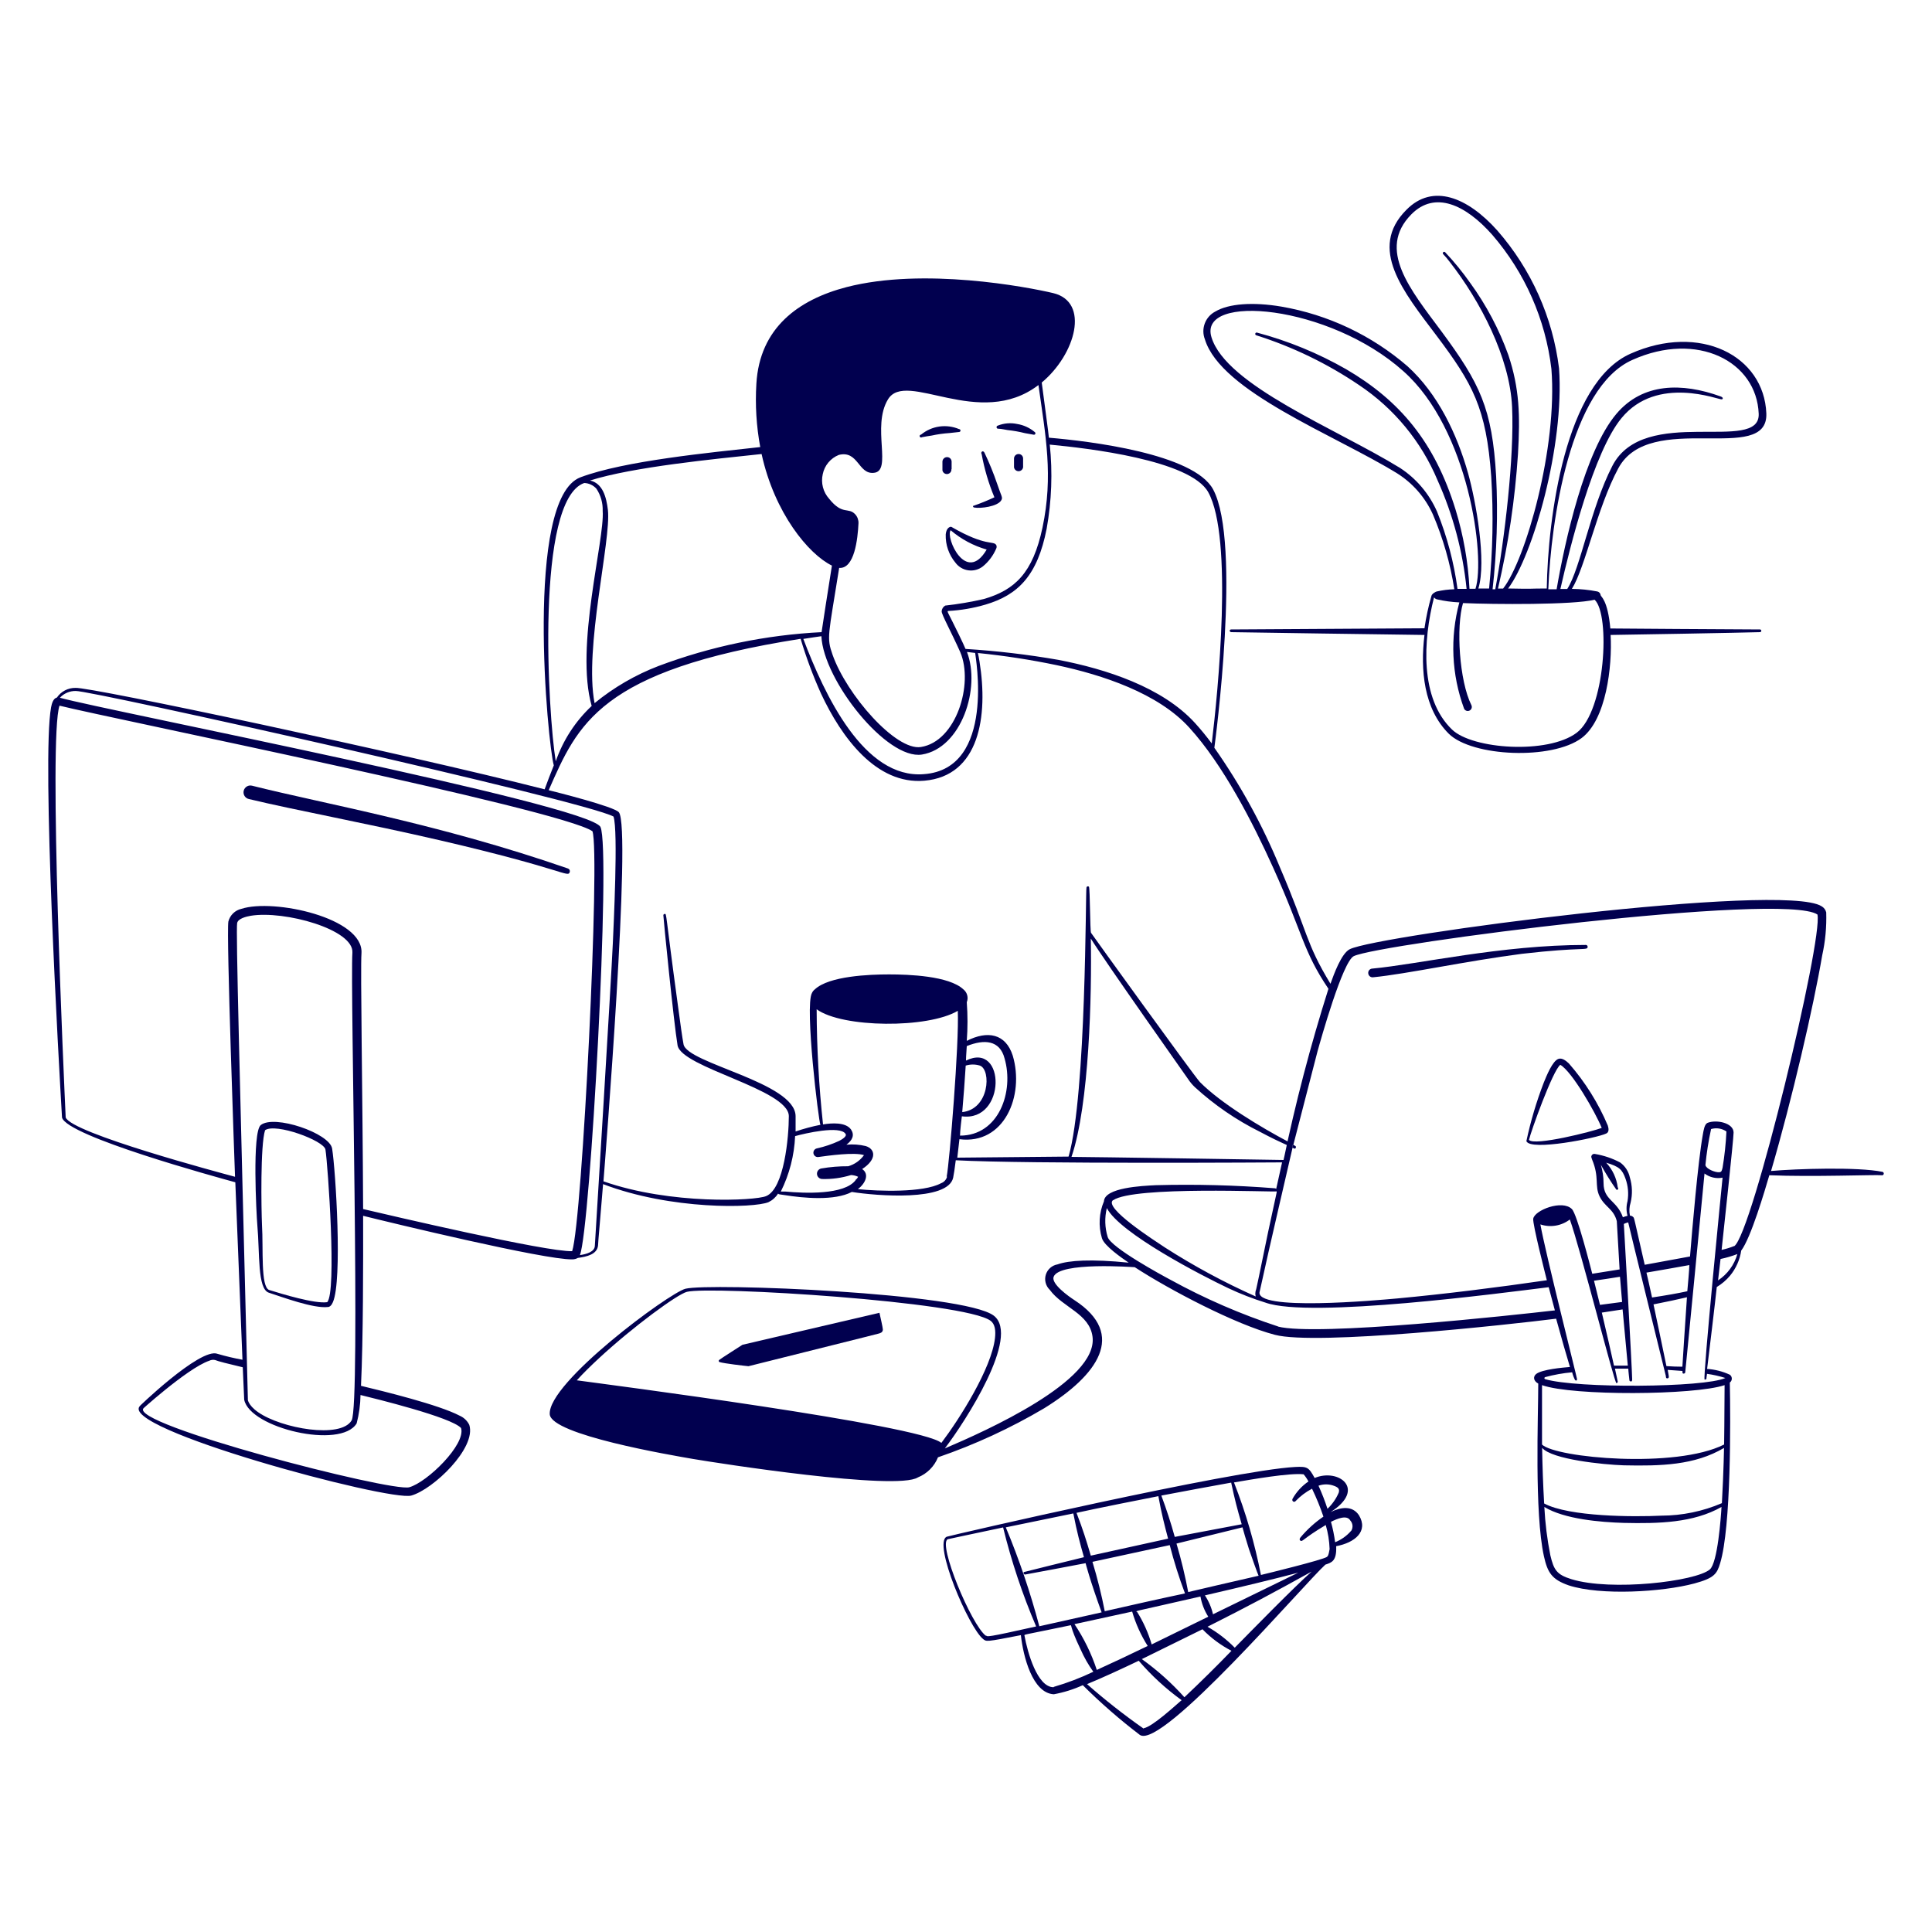 <svg width="300" height="300" viewBox="0 0 300 300" fill="none" xmlns="http://www.w3.org/2000/svg">
<path d="M216.946 73.5C219.381 75.034 221.311 77.251 222.496 79.875C224.085 83.596 225.203 87.501 225.826 91.5C224.906 91.524 223.992 91.639 223.096 91.845C222.991 91.845 222.391 92.16 222.286 92.49C221.805 94.153 221.439 95.847 221.191 97.56L191.191 97.74C190.846 97.74 190.891 98.145 191.191 98.16C191.191 98.16 218.581 98.58 221.191 98.595C220.531 104.055 221.086 110.055 224.956 113.925C228.601 117.525 240.991 118.035 245.596 114.6C249.421 111.735 250.366 103.455 250.096 98.595C250.996 98.595 271.276 98.235 273.286 98.16C273.341 98.16 273.395 98.138 273.434 98.098C273.473 98.059 273.496 98.005 273.496 97.95C273.496 97.894 273.473 97.841 273.434 97.801C273.395 97.762 273.341 97.74 273.286 97.74C269.866 97.74 250.051 97.59 250.051 97.59C249.646 93.09 248.551 92.64 248.551 92.43C248.538 92.291 248.482 92.159 248.391 92.054C248.299 91.949 248.176 91.876 248.041 91.845C246.736 91.59 245.41 91.454 244.081 91.44C246.181 88.065 247.981 78.885 251.281 72.735C256.171 63.57 274.576 72.3 274.276 64.2C273.916 55.2 263.926 50.145 253.201 54.915C243.016 59.415 240.361 80.415 240.181 91.38C237.106 91.38 238.591 91.47 234.181 91.38C238.036 86.25 242.941 69.15 242.086 57.195C241.106 49.261 237.767 41.804 232.501 35.79C227.881 30.615 222.466 28.425 218.386 32.58C212.386 38.58 217.906 45.285 223.036 52.08C228.676 59.58 230.791 63.315 231.556 73.995C231.914 79.789 231.804 85.603 231.226 91.38H229.561C230.851 87.165 229.186 77.88 227.971 73.515C226.231 67.35 223.261 61.14 218.551 56.865C212.986 52.06 206.22 48.861 198.976 47.61C194.551 46.86 190.771 47.145 188.716 48.375C187.96 48.768 187.376 49.426 187.077 50.224C186.778 51.022 186.785 51.902 187.096 52.695C189.586 60.84 207.196 67.5 216.946 73.5ZM253.501 55.875C263.536 51.375 272.776 56.1 273.091 64.26C273.331 70.515 255.286 62.76 250.366 72.345C246.946 78.975 245.431 88.245 243.361 91.455H242.296C243.796 84.84 247.471 70.125 251.791 64.92C257.311 58.185 266.926 62.115 267.346 62.01C267.511 62.01 267.676 61.74 267.181 61.56C261.181 59.385 255.076 59.43 250.996 64.26C246.091 70.05 243.001 84 241.711 91.5H240.421C240.826 81 243.766 60.15 253.501 55.875ZM232.321 73.98C231.721 63.39 229.771 59.505 223.846 51.48C218.986 44.955 213.781 38.73 219.151 33.285C222.811 29.565 227.581 31.785 231.721 36.465C236.79 42.333 239.987 49.584 240.901 57.285C241.876 69.435 236.926 86.88 233.401 91.395H232.606C234.21 84.526 235.249 77.538 235.711 70.5C236.056 64.5 235.951 60.33 234.211 55.11C232.781 51.135 230.796 47.383 228.316 43.965C227.132 42.279 225.828 40.679 224.416 39.18C224.38 39.136 224.328 39.108 224.272 39.102C224.216 39.097 224.159 39.114 224.116 39.15C224.072 39.185 224.044 39.237 224.038 39.293C224.033 39.35 224.05 39.406 224.086 39.45C224.461 39.842 224.812 40.258 225.136 40.695C229.816 46.695 234.436 55.455 234.796 63.195C235.156 70.935 233.611 83.85 232.186 91.5H231.766C232.428 85.685 232.614 79.825 232.321 73.98ZM247.606 93.12C250.081 95.385 249.301 110.43 244.816 113.79C240.331 117.15 228.646 116.355 225.466 113.28C220.456 108.465 220.966 99.45 222.676 92.76C222.782 92.9 222.928 93.004 223.096 93.06C224.249 93.326 225.423 93.487 226.606 93.54C225.137 98.983 225.394 104.748 227.341 110.04C227.412 110.191 227.541 110.307 227.698 110.364C227.856 110.42 228.029 110.411 228.181 110.34C228.332 110.268 228.448 110.139 228.505 109.982C228.561 109.824 228.552 109.651 228.481 109.5C226.591 105.72 226.081 97.32 227.176 93.645C231.856 93.855 244.381 93.945 247.606 93.12ZM217.906 57.63C228.076 66.63 230.686 86.565 229.111 91.425H228.181C227.968 87.257 227.242 83.13 226.021 79.14C222.781 68.64 217.351 62.19 209.026 57.33C204.677 54.842 200.023 52.931 195.181 51.645C195.125 51.631 195.066 51.639 195.017 51.669C194.968 51.699 194.932 51.746 194.918 51.802C194.904 51.858 194.913 51.917 194.942 51.966C194.972 52.015 195.02 52.051 195.076 52.065C200.728 53.857 206.093 56.453 211.006 59.775C216.453 63.401 220.706 68.557 223.231 74.595C225.626 79.931 227.145 85.619 227.731 91.44H226.321C225.766 87.323 224.697 83.291 223.141 79.44C221.924 76.67 219.928 74.314 217.396 72.66C207.481 66.555 190.396 59.865 188.116 52.365C186.001 45.48 206.386 47.31 217.906 57.63ZM88.201 134.865C68.221 127.92 50.311 124.815 39.166 122.01C39.028 121.971 38.883 121.96 38.741 121.979C38.599 121.997 38.462 122.044 38.338 122.117C38.215 122.189 38.107 122.286 38.022 122.401C37.936 122.517 37.875 122.648 37.842 122.787C37.808 122.927 37.803 123.071 37.828 123.213C37.851 123.354 37.904 123.489 37.981 123.61C38.058 123.731 38.159 123.834 38.278 123.915C38.396 123.996 38.53 124.052 38.671 124.08C45.841 125.805 56.671 127.785 68.386 130.5C87.736 135 88.156 136.335 88.471 135.405C88.504 135.297 88.495 135.181 88.445 135.08C88.394 134.979 88.307 134.902 88.201 134.865ZM246.526 147C246.526 146.964 246.519 146.929 246.505 146.896C246.491 146.864 246.472 146.834 246.446 146.809C246.421 146.784 246.392 146.764 246.359 146.75C246.326 146.737 246.291 146.73 246.256 146.73C233.101 146.73 220.306 149.73 213.061 150.405C212.972 150.412 212.887 150.437 212.808 150.478C212.73 150.52 212.661 150.576 212.605 150.645C212.549 150.714 212.507 150.793 212.482 150.878C212.458 150.963 212.45 151.052 212.461 151.14C212.468 151.228 212.493 151.315 212.534 151.394C212.575 151.473 212.632 151.543 212.7 151.6C212.768 151.657 212.847 151.7 212.932 151.727C213.017 151.753 213.107 151.763 213.196 151.755C218.506 151.23 227.701 149.22 236.311 148.11C245.866 147 246.541 147.675 246.526 147ZM201.211 178.215C201.224 178.19 201.232 178.163 201.234 178.135C201.237 178.108 201.234 178.08 201.225 178.053C201.217 178.027 201.203 178.002 201.185 177.981C201.167 177.96 201.145 177.942 201.121 177.93L200.746 177.735L200.656 178.185C200.911 178.305 201.106 178.5 201.211 178.215Z" fill="#01004F"/>
<path d="M292.32 181.965C288.465 181.17 278.94 181.485 275.01 181.83C278.25 170.76 281.595 156.33 282.945 148.38C283.434 146.18 283.646 143.927 283.575 141.675C283.526 141.473 283.435 141.283 283.309 141.118C283.182 140.952 283.023 140.815 282.84 140.715C276.84 136.95 213.975 145.215 209.595 147.39C208.29 148.035 207.12 151.29 206.595 152.76C202.71 146.37 203.115 144.855 198.78 134.76C196.079 128.185 192.653 121.931 188.565 116.115C188.67 115.32 192.825 84.285 188.37 75.99C185.37 70.44 169.125 68.49 162.87 67.965C162.87 67.635 162.09 61.965 161.76 59.4C167.04 54.99 169.26 46.875 163.53 45.51C159.465 44.55 143.415 41.49 131.46 44.58C123.96 46.53 117.96 50.91 117.45 59.58C117.249 62.872 117.45 66.177 118.05 69.42C110.295 70.275 96.945 71.55 90.135 74.115C81.375 77.415 85.065 115.74 85.995 118.845C85.485 120.105 85.005 121.38 84.57 122.565C62.745 117 13.89 106.62 11.715 106.815C11.149 106.808 10.589 106.941 10.087 107.203C9.584 107.465 9.155 107.847 8.835 108.315C8.25 108.45 8.04 109.275 7.935 109.815C6.435 117.795 9.15 165.45 9.63 173.535C10.425 176.445 33.54 182.76 36.54 183.585C36.69 187.53 37.485 207.12 37.65 211.14C36.345 210.902 35.054 210.597 33.78 210.225C31.11 209.13 20.88 219.09 21.78 218.265C17.865 221.745 60.465 233.19 63.87 232.23C67.275 231.27 74.01 224.835 72.87 221.25C72.555 220.612 72.024 220.107 71.37 219.825C68.145 218.13 59.61 216.045 56.055 215.19C56.4 207.93 56.4 196.02 56.385 188.79C60.6 189.84 84.525 195.63 88.845 195.555C89.155 195.559 89.46 195.482 89.73 195.33C91.11 195.135 92.73 194.79 92.865 193.38C92.865 192.96 93.21 189.3 93.645 183.87C104.22 187.905 117.045 187.605 119.325 186.675C119.94 186.378 120.46 185.916 120.825 185.34C120.93 185.475 120.975 185.445 121.77 185.565C124.77 186.045 129.57 186.495 132.27 185.085C136.095 185.7 147.18 186.585 148.005 182.88C148.11 182.385 148.26 181.38 148.41 180.165C159.51 180.765 198.93 180.495 199.08 180.495L198.165 184.62C198.142 184.586 198.111 184.558 198.074 184.54C198.037 184.522 197.996 184.513 197.955 184.515C197.955 184.395 197.955 184.425 197.955 184.515C191.813 184.031 185.65 183.871 179.49 184.035C177.3 184.14 171.525 184.41 171.42 186.54C170.653 188.35 170.542 190.371 171.105 192.255C171.435 193.44 174.225 195.36 175.26 196.065C169.395 195.48 165.975 195.705 164.205 196.335C163.784 196.408 163.392 196.597 163.072 196.88C162.752 197.163 162.516 197.529 162.392 197.938C162.268 198.347 162.259 198.782 162.368 199.196C162.476 199.609 162.697 199.985 163.005 200.28C165.015 203.04 169.2 203.97 169.65 207.585C170.505 214.44 153.075 222.195 146.715 224.91C149.91 220.71 158.475 207.495 154.32 204.3C149.7 200.745 110.085 199.185 106.44 200.115C103.875 200.775 85.02 214.71 85.365 219.615C85.605 222.81 104.16 225.945 107.61 226.545C111.495 227.205 139.215 231.525 142.53 229.41C143.233 229.126 143.872 228.704 144.408 228.168C144.944 227.632 145.367 226.993 145.65 226.29C151.394 224.315 156.923 221.762 162.15 218.67C170.4 213.555 175.02 207.225 166.86 201.9C165.885 201.27 163.215 199.35 163.605 198.27C164.445 195.885 176.04 196.77 176.205 196.77C181.59 200.28 191.895 205.695 197.97 207.27C204.39 208.965 234.39 205.68 241.635 204.765C242.46 207.765 243.255 210.555 243.78 212.265C242.655 212.355 239.445 212.64 238.545 213.345C238.05 213.735 238.065 214.395 238.86 214.845C238.86 219.87 238.245 234.9 239.745 241.68C240.315 244.215 240.975 245.265 243.6 246.18C248.565 247.785 258.105 247.215 263.1 245.88C266.205 245.04 266.61 244.38 267.105 242.73C268.815 237.12 268.725 220.56 268.605 214.68C268.701 214.61 268.78 214.519 268.834 214.413C268.887 214.308 268.916 214.191 268.916 214.072C268.916 213.954 268.887 213.837 268.834 213.731C268.78 213.626 268.701 213.534 268.605 213.465C267.496 212.95 266.301 212.645 265.08 212.565C265.29 210.885 266.415 201.495 266.58 199.845C267.364 199.375 268.064 198.776 268.65 198.075C269.567 196.96 270.164 195.617 270.375 194.19C271.875 192.225 274.035 184.89 274.74 182.49C281.43 182.775 291.24 182.385 292.155 182.49C292.225 182.512 292.3 182.505 292.365 182.471C292.43 182.438 292.479 182.38 292.5 182.31C292.522 182.24 292.516 182.165 292.482 182.1C292.448 182.035 292.39 181.987 292.32 181.965ZM89.565 214.335C90.57 213.225 91.755 212.07 93.015 210.9C98.37 205.95 105.18 200.97 106.665 200.595C110.265 199.665 149.805 202.095 153.825 205.095C154.5 205.605 154.635 206.595 154.5 207.78C153.96 212.49 149.04 220.26 146.175 224.055C142.935 221.265 93.855 214.92 89.565 214.335ZM163.065 69.045C168.795 69.585 184.86 71.43 187.62 76.44C191.52 83.49 189.12 107.535 188.16 115.44C187.32 114.315 186.45 113.25 185.565 112.275C180.48 106.695 171.75 103.89 164.355 102.465C159.605 101.638 154.813 101.072 150 100.77C149.85 100.77 150.09 100.995 148.905 98.565C147.135 94.92 147.03 94.98 147.21 94.875C149.177 94.77 151.125 94.438 153.015 93.885C158.085 92.385 161.1 89.385 162.525 82.095C163.299 77.774 163.461 73.366 163.005 69L163.065 69.045ZM150.15 101.235C151.095 101.37 151.35 101.355 151.425 101.4C151.425 101.775 154.71 119.4 143.46 120.21C134.16 120.975 128.04 107.925 124.74 99.21C125.94 99.015 126.9 98.88 127.545 98.79C127.86 105.63 137.7 118.035 143.16 117.165C149.295 116.16 152.31 106.83 150.15 101.235ZM127.755 73.635C127.89 72.966 128.189 72.341 128.627 71.817C129.064 71.293 129.626 70.886 130.26 70.635C133.26 69.9 133.26 73.635 135.645 73.425C138.645 73.23 135.3 66.27 137.88 62.025C140.685 57.345 152.055 66.81 161.25 59.79C162.36 67.695 163.575 73.845 161.88 81.915C160.38 88.995 157.59 91.605 152.775 93.015C150.797 93.47 148.793 93.811 146.775 94.035C146.614 94.126 146.479 94.256 146.382 94.413C146.285 94.571 146.229 94.75 146.22 94.935C146.22 95.46 147.72 98.145 149.115 101.28C151.2 106.2 148.485 115.14 142.995 115.995C139.095 116.61 131.46 107.865 129.285 101.685C128.325 98.955 128.61 98.85 130.305 88.185C132.69 88.35 133.185 83.685 133.305 81.27C133.33 80.758 133.152 80.257 132.81 79.875C131.73 78.69 130.845 80.07 128.745 77.445C128.287 76.936 127.958 76.324 127.786 75.661C127.613 74.998 127.603 74.303 127.755 73.635ZM118.26 70.5C120.27 79.68 125.55 86.055 129.18 87.825C128.52 92.04 127.77 96.735 127.575 98.16C118.92 98.594 110.384 100.365 102.27 103.41C98.667 104.79 95.309 106.739 92.325 109.185C90.675 100.635 94.92 83.925 94.395 79.185C94.155 77.175 93.585 75.045 91.62 74.61C98.34 72.495 110.79 71.295 118.26 70.5ZM90.72 75C91.079 75.012 91.431 75.097 91.756 75.249C92.081 75.401 92.371 75.617 92.61 75.885C93.287 76.905 93.627 78.111 93.585 79.335C93.915 83.835 89.25 100.425 91.875 109.62C89.347 111.991 87.432 114.94 86.295 118.215C85.095 110.91 83.1 77.655 90.72 75ZM36.825 143.34C36.945 142.635 38.235 142.32 38.94 142.2C44.145 141.345 54.96 144.315 54.72 147.93C54.36 153.285 56.01 218.175 54.6 220.56C52.92 223.425 43.74 221.835 40.08 219.285C38.415 218.13 38.445 217.14 38.49 217.335C37.215 166.26 36.615 144.51 36.825 143.34ZM71.595 221.745C72.36 224.295 66.345 230.16 63.555 230.94C60.765 231.72 19.635 221.07 22.32 218.64C21.075 219.765 29.01 212.46 32.505 211.29C32.784 211.151 33.102 211.114 33.405 211.185C33.81 211.365 35.4 211.77 37.695 212.31C37.83 215.475 37.92 217.35 37.92 217.35C38.805 221.76 52.92 225.09 55.38 221.025C55.757 219.584 55.959 218.104 55.98 216.615C58.275 217.185 70.05 220.05 71.595 221.745ZM88.845 194.28C84.9 194.43 60.345 188.67 56.385 187.74C56.31 170.16 55.95 150.45 56.13 148.02C56.49 142.5 42.45 139.5 37.5 141.12C37.01 141.228 36.559 141.47 36.199 141.82C35.838 142.169 35.583 142.613 35.46 143.1C35.13 145.095 36.42 180.6 36.495 182.73C34.05 182.07 11.145 175.965 10.2 173.52C9.945 168 7.5 114.63 9.24 109.575C17.4 111.615 87.09 125.67 91.995 129.075C93.225 132.45 90.42 189.51 88.845 194.28ZM92.37 193.395C92.37 194.4 91.035 194.745 90.045 194.895C91.665 191.01 94.89 131.895 93.24 128.415C91.59 124.935 16.335 110.31 9.3 108.345C9.613 108.006 9.994 107.738 10.418 107.557C10.842 107.376 11.3 107.287 11.76 107.295C13.845 107.145 90.795 124.335 95.265 126.795C96.015 128.955 95.265 144 95.16 146.475C94.89 152.445 92.43 192.585 92.37 193.395ZM132.87 183.24C131.115 185.58 124.89 185.295 121.965 185.025H121.245C122.58 182.342 123.336 179.409 123.465 176.415C124.965 175.995 130.455 174.72 131.295 176.07C131.55 176.46 130.74 176.925 130.32 177.15C129.211 177.664 128.049 178.057 126.855 178.32C126.678 178.354 126.522 178.456 126.421 178.606C126.319 178.755 126.282 178.938 126.315 179.115C126.349 179.292 126.452 179.448 126.601 179.55C126.75 179.651 126.933 179.689 127.11 179.655C128.61 179.445 132.705 178.875 134.16 179.37C133.561 180.202 132.7 180.809 131.715 181.095C130.313 181.085 128.912 181.201 127.53 181.44C127.331 181.477 127.153 181.587 127.029 181.748C126.906 181.908 126.846 182.109 126.861 182.311C126.876 182.513 126.964 182.703 127.11 182.843C127.256 182.984 127.448 183.067 127.65 183.075C129.174 183.119 130.695 182.911 132.15 182.46C132.53 182.476 132.902 182.567 133.245 182.73C133.149 182.932 133.005 183.107 132.825 183.24H132.87ZM147.06 182.715C146.997 182.949 146.878 183.163 146.713 183.341C146.549 183.519 146.344 183.654 146.115 183.735C143.34 185.235 136.335 184.965 133.215 184.65C134.37 183.765 135.045 182.325 133.875 181.53C136.185 180.03 135.945 178.425 134.43 177.96C133.449 177.722 132.435 177.651 131.43 177.75C132.375 177.045 132.72 176.25 132.15 175.395C131.325 174.225 129.15 174.375 127.8 174.6C127.158 168.661 126.828 162.693 126.81 156.72C130.815 159.63 144.09 159.72 148.725 156.96C148.95 162 147.435 180.525 147 182.715H147.06ZM134.19 179.31C134.19 179.31 134.145 179.34 134.145 179.31H134.19ZM166.38 179.64C169.155 171.525 169.545 154.335 169.38 145.74C171.705 149.475 184.38 167.385 184.47 167.535C184.778 168.006 185.141 168.439 185.55 168.825C188.573 171.587 191.965 173.914 195.63 175.74C199.545 177.81 199.86 177.705 199.83 177.87L199.305 180.12C199.05 180.105 168.675 179.64 166.335 179.64H166.38ZM172.845 186.375C176.07 184.125 198 185.145 198.24 184.995V185.16C196.14 195.21 195.33 198.84 195.075 200.16C195.21 199.575 196.035 195.66 196.98 191.325C197.64 188.145 198.48 184.365 199.335 180.36C199.725 178.53 199.98 177.36 199.995 177.27C195.885 175.095 189.615 171.345 186.33 168.03C185.505 167.19 169.56 145.095 169.41 144.84C169.26 144.585 169.26 138 169.095 137.7C169.064 137.666 169.023 137.642 168.978 137.633C168.932 137.623 168.885 137.627 168.842 137.645C168.8 137.663 168.764 137.694 168.739 137.733C168.715 137.773 168.703 137.819 168.705 137.865C168.555 137.865 168.705 169.935 165.93 179.595L148.65 179.76C148.755 178.92 148.86 177.945 148.98 176.895C155.94 177.78 159.105 170.145 157.26 163.92C156.165 160.5 153.345 159.975 150.12 161.625C150.27 159.628 150.27 157.622 150.12 155.625C150.26 155.28 150.284 154.9 150.189 154.54C150.094 154.181 149.886 153.861 149.595 153.63C147.36 151.53 141.105 151.305 138.06 151.305C135.015 151.305 128.745 151.545 126.525 153.63C126.331 153.78 126.176 153.976 126.075 154.2C124.935 156.255 127.125 174.27 127.395 174.66C126.089 174.92 124.801 175.266 123.54 175.695V173.295C123.45 168.06 106.71 165.15 106.14 162.165C105.945 161.145 105.63 158.865 105.27 156.165C103.245 141.345 103.545 141.915 103.215 141.915C103.16 141.915 103.106 141.937 103.067 141.976C103.028 142.016 103.005 142.069 103.005 142.125C103.005 142.53 104.625 158.85 105.21 162.315C105.795 165.78 122.415 169.14 122.49 173.295C122.49 176.535 121.77 184.575 118.965 185.73C117.27 186.45 104.16 187.11 93.705 183.435C93.93 180.525 98.1 128.43 96.09 126.12C95.325 125.235 86.34 122.985 85.2 122.7C89.7 112.5 93.03 104.1 124.32 99.195C125.189 102.107 126.252 104.959 127.5 107.73C130.68 114.525 136.065 121.86 143.52 121.23C152.085 120.495 153.465 111.21 152.1 102.735C152.01 102.135 151.92 101.745 151.845 101.4C155.961 101.812 160.052 102.443 164.1 103.29C171.165 104.79 179.85 107.64 184.695 113.01C189.93 118.77 194.505 127.665 197.715 134.775C202.335 145.005 202.305 147.645 206.28 153.54C203.485 162.36 201.142 171.316 199.26 180.375C198.66 183.18 197.76 187.455 196.905 191.34C195.66 197.34 194.91 201.135 194.985 200.34C194.85 201.15 194.985 201.12 194.985 201.315C190.095 199.134 185.377 196.587 180.87 193.695C179.295 192.645 171.255 187.5 172.845 186.345V186.375ZM150 164.685C150 163.905 150.09 163.185 150.12 162.435C152.835 161.34 155.25 161.505 155.985 164.34C157.485 169.485 155.115 176.34 149.07 176.34C149.07 175.62 149.325 173.565 149.355 173.34C156.255 174.27 156.21 161.64 150 164.685ZM149.415 172.695C149.625 170.325 149.805 167.82 149.955 165.465C150.674 165.243 151.442 165.243 152.16 165.465C153.945 166.11 153.66 172.305 149.34 172.695H149.415ZM198.48 205.98C192.708 204.092 187.124 201.671 181.8 198.75C180.3 197.955 172.53 193.725 172.005 192.09C171.552 190.63 171.505 189.074 171.87 187.59C173.88 191.505 186.63 198.09 190.725 200.025C192.6 200.91 194.535 201.661 196.515 202.275C203.445 204.75 233.175 200.775 240.48 199.875C240.57 200.19 241.2 202.605 241.44 203.475C235.08 204.21 204.45 207.555 198.405 205.98H198.48ZM265.5 243.705C263.31 245.565 250.17 247.125 243.975 245.205C241.725 244.5 241.275 243.78 240.735 241.5C240.243 239.026 239.933 236.519 239.805 234C242.88 235.89 248.52 236.37 252.135 236.475C257.58 236.595 262.935 236.475 267.315 234C267.225 235.59 266.715 242.67 265.5 243.705ZM267.36 233.415C264.402 234.681 261.219 235.339 258 235.35C253.71 235.56 243.66 235.53 239.775 233.46C239.61 230.64 239.505 227.625 239.46 224.82C240.96 226.62 248.955 227.43 252.15 227.535C257.85 227.655 263.145 227.535 267.705 224.835C267.705 224.685 267.66 228.24 267.375 233.415H267.36ZM267.705 224.31C260.205 228.09 241.59 226.38 239.445 224.31V215.085C244.215 216.78 263.07 216.66 267.795 215.085C267.765 216.81 267.78 220.32 267.72 224.31H267.705ZM264.705 214.215C264.759 214.23 264.816 214.224 264.866 214.199C264.916 214.174 264.955 214.132 264.975 214.08C264.975 214.08 264.975 213.81 265.065 213.33C266.032 213.463 266.986 213.679 267.915 213.975C264.63 215.475 244.86 215.61 239.925 214.155C239.892 214.144 239.862 214.123 239.842 214.095C239.821 214.067 239.81 214.033 239.81 213.997C239.81 213.962 239.821 213.928 239.842 213.9C239.862 213.871 239.892 213.85 239.925 213.84C241.3 213.466 242.706 213.215 244.125 213.09C244.225 213.507 244.376 213.91 244.575 214.29C244.695 214.41 244.89 214.425 244.875 214.125C244.86 213.825 239.94 194.4 239.19 190.125C239.957 190.381 240.776 190.445 241.573 190.311C242.371 190.178 243.123 189.851 243.765 189.36C245.415 193.98 250.68 214.77 250.995 214.77C251.052 214.766 251.106 214.741 251.145 214.699C251.184 214.657 251.206 214.602 251.205 214.545L250.77 212.52H252.84C252.84 212.805 253.005 214.26 253.02 214.365C253.035 214.47 253.47 214.725 253.44 214.17C253.44 212.82 252.18 190.455 252.15 190.05C252.366 189.946 252.592 189.865 252.825 189.81C252.99 190.62 258.27 212.01 258.675 213.675C258.675 213.825 258.675 214.08 258.96 214.02C259.245 213.96 259.125 213.69 258.96 212.715L261.255 212.88V213.135C261.255 213.375 261.63 213.315 261.675 213.135C261.675 213.3 264.465 184.515 264.675 182.22C265.071 182.52 265.525 182.732 266.009 182.843C266.492 182.954 266.994 182.962 267.48 182.865C267.45 183.09 264.375 214.11 264.69 214.215H264.705ZM251.205 184.395C251.027 182.952 250.397 181.603 249.405 180.54C251.46 181.155 251.895 181.605 252.405 183.015C252.811 184.138 252.92 185.347 252.72 186.525C252.517 187.266 252.517 188.049 252.72 188.79C252.475 188.846 252.234 188.922 252 189.015C251.07 186.36 249 186.39 249 183.72C248.998 182.755 248.856 181.795 248.58 180.87C249.307 182.186 250.103 183.463 250.965 184.695C251.115 184.89 251.4 184.605 251.22 184.395H251.205ZM251.955 203.325C252.03 204.06 252.615 210.435 252.765 212.055H250.62C250.17 210.03 249.495 207.03 248.73 203.82L251.955 203.325ZM251.865 202.17L248.445 202.62C248.145 201.375 247.83 200.115 247.515 198.87C248.895 198.675 250.245 198.465 251.55 198.255C251.61 198.9 251.82 201.51 251.88 202.17H251.865ZM256.53 201.48C256.29 200.34 255.705 197.76 255.66 197.61C256.965 197.385 261.405 196.62 262.32 196.44C262.32 197.085 262.065 199.815 262.005 200.505C260.55 200.82 258.69 201.15 256.5 201.48H256.53ZM261.945 201.48C261.675 205.365 261.255 211.86 261.24 212.22C260.46 212.22 259.635 212.19 258.765 212.13C258.405 210.315 256.86 203.04 256.755 202.545C258.78 202.14 260.52 201.78 261.96 201.435L261.945 201.48ZM264.81 180.975C264.993 179.074 265.289 177.186 265.695 175.32C266.096 175.2 266.518 175.171 266.931 175.236C267.343 175.301 267.736 175.458 268.08 175.695C267.99 177.58 267.79 179.458 267.48 181.32C267.345 181.845 267.315 181.98 266.97 182.025C266.295 182.07 264.93 181.5 264.825 180.93L264.81 180.975ZM266.775 198.855C266.91 197.745 267.045 196.62 267.165 195.495C268.054 195.308 268.927 195.053 269.775 194.73C269.303 196.404 268.243 197.852 266.79 198.81L266.775 198.855ZM269.28 193.485C268.647 193.737 267.995 193.937 267.33 194.085C267.6 191.565 269.19 176.895 269.19 175.86C269.19 174.36 266.52 173.805 265.14 174.36C264.675 174.57 264.54 175.455 264.405 176.235C263.655 180.42 262.77 190.86 262.425 195.105L255.39 196.395C253.635 188.745 253.785 189.165 253.59 188.97C253.456 188.842 253.28 188.768 253.095 188.76C252.957 188.092 252.993 187.4 253.2 186.75C253.511 185.453 253.469 184.096 253.08 182.82C252.881 181.892 252.347 181.07 251.58 180.51C250.36 179.863 249.043 179.417 247.68 179.19C247.609 179.171 247.534 179.169 247.462 179.184C247.389 179.2 247.322 179.232 247.264 179.279C247.207 179.326 247.162 179.386 247.133 179.454C247.103 179.522 247.09 179.596 247.095 179.67C247.127 179.797 247.168 179.923 247.215 180.045C248.385 182.835 247.575 184.11 248.385 185.775C249.195 187.44 250.56 187.695 251.055 189.615C251.055 189.765 251.475 196.695 251.49 197.115L247.245 197.79C246.945 196.65 244.89 188.535 244.08 187.74C242.58 186.24 238.29 187.92 238.08 189.24C237.945 189.99 240 198.03 240.195 198.795C232.47 199.92 224.28 200.94 217.035 201.615C213.87 201.9 194.535 203.67 195.615 200.505C197.115 193.575 200.115 180.855 200.715 178.185V177.975C200.715 177.75 200.82 177.525 200.715 178.185C200.715 177.96 200.805 177.825 200.835 177.75L204.585 163.245C205.08 161.46 208.485 149.325 210.21 148.47C214.035 146.58 276.9 138.45 282.21 142.005C283.11 145.86 272.055 191.655 269.295 193.5L269.28 193.485Z" fill="#01004F"/>
<path d="M147.766 72.84V71.685C147.766 71.498 147.691 71.319 147.559 71.187C147.427 71.055 147.248 70.98 147.061 70.98C146.872 70.98 146.691 71.054 146.557 71.186C146.422 71.318 146.344 71.497 146.341 71.685V73.035C146.374 73.214 146.474 73.373 146.622 73.479C146.769 73.585 146.952 73.63 147.131 73.605C147.311 73.579 147.474 73.486 147.587 73.344C147.699 73.201 147.753 73.021 147.736 72.84H147.766ZM243.631 165.15C243.196 164.73 242.581 164.235 242.011 164.415C241.066 164.715 240.121 167.115 239.716 168.105C238.578 171.06 237.675 174.099 237.016 177.195C237.631 178.785 248.011 176.7 249.421 176.01C249.871 175.8 249.811 175.26 249.661 174.78C248.176 171.27 246.141 168.019 243.631 165.15ZM237.421 177C237.691 175.755 241.111 166.215 242.281 165.345C244.096 166.38 247.741 172.74 248.716 175.14C247.366 175.68 238.201 178.005 237.421 177ZM115.291 208.815C115.141 208.92 111.871 210.99 111.721 211.14C111.685 211.155 111.655 211.18 111.633 211.212C111.612 211.244 111.601 211.282 111.601 211.32C111.601 211.359 111.612 211.397 111.633 211.429C111.655 211.461 111.685 211.486 111.721 211.5C112.561 211.74 115.366 212.055 116.221 212.145C136.741 207 136.876 207 136.621 207C136.759 206.982 136.884 206.91 136.971 206.801C137.057 206.692 137.098 206.554 137.086 206.415C137.086 206.16 136.681 204.39 136.561 203.85L115.291 208.815ZM155.041 66.57C155.461 66.57 156.286 66.765 156.451 66.78C157.361 66.875 158.263 67.035 159.151 67.26L160.501 67.5C160.552 67.513 160.606 67.507 160.654 67.484C160.701 67.461 160.739 67.422 160.761 67.374C160.782 67.325 160.786 67.271 160.771 67.22C160.757 67.169 160.724 67.125 160.681 67.095C159.898 66.432 158.949 65.997 157.936 65.835C156.932 65.62 155.888 65.709 154.936 66.09C154.904 66.097 154.874 66.11 154.848 66.129C154.821 66.147 154.799 66.171 154.781 66.198C154.764 66.225 154.752 66.255 154.746 66.287C154.741 66.319 154.741 66.351 154.748 66.383C154.755 66.414 154.768 66.444 154.786 66.471C154.805 66.497 154.828 66.52 154.855 66.537C154.883 66.555 154.913 66.567 154.945 66.572C154.976 66.578 155.009 66.577 155.041 66.57ZM143.161 67.89C143.566 67.8 144.436 67.665 144.661 67.635C145.57 67.437 146.492 67.306 147.421 67.245L148.921 67.08C148.98 67.08 149.037 67.057 149.08 67.014C149.122 66.972 149.146 66.915 149.146 66.855C149.146 66.796 149.122 66.739 149.08 66.696C149.037 66.654 148.98 66.63 148.921 66.63C147.954 66.221 146.893 66.084 145.854 66.234C144.814 66.385 143.836 66.818 143.026 67.485C142.99 67.485 142.955 67.494 142.923 67.51C142.891 67.526 142.864 67.55 142.843 67.579C142.822 67.608 142.808 67.641 142.803 67.677C142.798 67.712 142.801 67.748 142.812 67.782C142.823 67.815 142.843 67.846 142.868 67.871C142.893 67.896 142.924 67.915 142.958 67.925C142.992 67.936 143.029 67.938 143.064 67.932C143.099 67.926 143.132 67.912 143.161 67.89ZM158.161 70.5C157.974 70.5 157.794 70.575 157.662 70.707C157.53 70.839 157.456 71.018 157.456 71.205V72.555C157.481 72.742 157.58 72.911 157.731 73.025C157.881 73.139 158.071 73.189 158.258 73.163C158.445 73.137 158.614 73.038 158.728 72.888C158.842 72.737 158.891 72.547 158.866 72.36V71.205C158.868 71.112 158.851 71.02 158.816 70.933C158.781 70.847 158.729 70.768 158.664 70.702C158.598 70.636 158.519 70.585 158.433 70.55C158.346 70.515 158.254 70.498 158.161 70.5ZM41.745 200.73C43.831 201.405 48.691 203.22 50.926 202.95C51.196 202.95 51.495 202.68 51.691 202.2C53.191 198.825 52.111 181.665 51.571 178.35C51.196 175.965 42.571 173.01 40.486 174.705C39.136 175.8 39.81 188.505 39.961 190.275C40.35 194.55 39.946 200.145 41.745 200.73ZM41.16 175.5C42.781 174.33 50.295 177.105 50.535 178.5C50.91 180.855 52.306 200.655 50.806 202.2C48.87 202.485 43.741 200.91 41.806 200.31C40.441 199.86 40.906 193.89 40.681 190.2C40.576 187.71 40.41 177.825 41.16 175.5ZM147.751 81.825C147.713 81.807 147.672 81.797 147.631 81.797C147.589 81.797 147.548 81.807 147.511 81.825C147.136 81.96 146.911 82.38 146.851 82.995C146.802 84.585 147.335 86.137 148.351 87.36C148.588 87.685 148.889 87.959 149.235 88.165C149.581 88.371 149.965 88.505 150.364 88.56C150.763 88.615 151.169 88.588 151.557 88.483C151.946 88.377 152.309 88.194 152.626 87.945C153.53 87.201 154.24 86.249 154.696 85.17C154.737 85.086 154.758 84.994 154.758 84.9C154.758 84.807 154.737 84.715 154.696 84.63C154.231 83.91 153.121 84.93 147.751 81.825ZM147.616 82.335C149.245 83.723 151.153 84.746 153.211 85.335C150.001 90.795 146.776 83.43 147.616 82.335ZM151.291 78.81C152.251 78.99 154.906 78.66 155.476 77.685C155.761 77.22 155.476 77.07 154.846 75.15C154.278 73.482 153.612 71.85 152.851 70.26C152.581 69.84 152.236 70.26 152.431 70.515C152.847 72.815 153.511 75.063 154.411 77.22C153.325 77.728 152.213 78.179 151.081 78.57C151.079 78.6 151.082 78.63 151.092 78.658C151.101 78.686 151.116 78.712 151.136 78.734C151.155 78.756 151.179 78.775 151.205 78.788C151.232 78.801 151.261 78.808 151.291 78.81ZM206.611 234.795C212.236 231.225 207.856 227.94 204.136 229.5C203.221 227.835 203.011 227.7 201.136 227.79C191.401 228.285 147.436 238.455 147.016 238.62C144.796 239.535 150.436 252.78 152.671 254.52C153.181 254.91 153.016 254.985 158.521 253.905C158.881 257.175 160.306 262.905 163.636 263.085C165.188 262.801 166.699 262.328 168.136 261.675C170.917 264.443 173.879 267.023 177.001 269.4C180.451 271.71 202.501 245.955 205.801 242.955C206.746 242.64 207.586 242.43 207.481 240.09C210.331 239.565 212.536 237.81 211.021 235.29C210.001 233.76 208.231 234 206.611 234.795ZM207.136 230.715C207.751 230.94 208.066 231.18 207.871 231.795C207.466 232.735 206.874 233.583 206.131 234.285C205.733 233.065 205.267 231.869 204.736 230.7C205.512 230.421 206.363 230.426 207.136 230.715ZM191.176 230.22C191.731 232.845 192.106 234.27 192.811 236.685L182.416 238.65C181.818 236.48 181.122 234.338 180.331 232.23C182.296 231.855 189.571 230.49 191.176 230.22ZM175.801 250.245C176.351 252.13 177.164 253.928 178.216 255.585C175.336 256.98 172.621 258.255 170.311 259.305C169.482 256.79 168.316 254.398 166.846 252.195L175.801 250.245ZM171.556 250.245C171.049 247.639 170.408 245.061 169.636 242.52L181.636 239.925C182.29 242.466 183.081 244.97 184.006 247.425C179.881 248.295 175.576 249.27 171.556 250.185V250.245ZM176.551 250.32C176.386 250.08 175.366 250.44 186.406 247.905C186.601 249.02 187.013 250.085 187.621 251.04L178.831 255.345C178.309 253.553 177.541 251.842 176.551 250.26V250.32ZM187.051 247.74C192.751 246.42 197.986 245.16 201.601 244.2L188.356 250.665C188.11 249.6 187.673 248.589 187.066 247.68L187.051 247.74ZM184.516 247.275C184.034 244.716 183.424 242.183 182.686 239.685L192.931 237.165C192.931 237.24 193.621 239.55 193.936 240.54C194.086 240.99 195.361 244.62 195.436 244.68C192.331 245.37 184.756 247.155 184.501 247.215L184.516 247.275ZM179.881 232.38C180.376 235.11 180.841 236.88 181.381 238.92L169.381 241.56C168.676 239.175 168.196 237.615 167.161 234.915C169.501 234.375 178.081 232.665 179.896 232.32L179.881 232.38ZM166.666 235.005C167.251 238.005 167.686 239.58 168.316 241.8C167.311 242.025 159.106 244.08 159.106 244.08C158.806 244.08 158.926 244.545 159.226 244.485C159.226 244.485 168.121 242.835 168.571 242.73C168.571 242.73 169.216 245.31 171.061 250.365L161.386 252.525C160.002 247.293 158.263 242.161 156.181 237.165L166.666 235.005ZM153.091 254.01C150.811 252.3 145.591 239.7 147.166 239.01C147.166 239.01 150.601 238.26 155.761 237.18C157.047 242.437 158.762 247.58 160.891 252.555C153.001 254.325 153.346 254.145 153.106 253.95L153.091 254.01ZM163.591 261.99C161.056 261.99 159.541 256.515 159.091 254.025C159.091 253.74 158.296 254.025 166.141 252.39C166.531 252.315 165.916 252.21 167.791 256.11C168.328 257.336 168.992 258.502 169.771 259.59C167.797 260.535 165.751 261.318 163.651 261.93L163.591 261.99ZM177.571 268.41C174.521 266.274 171.591 263.97 168.796 261.51C171.376 260.445 174.301 259.08 176.821 257.88C178.794 260.174 181.029 262.228 183.481 264C182.461 264.87 178.996 268.08 177.631 268.35L177.571 268.41ZM183.916 263.55C181.934 261.339 179.716 259.352 177.301 257.625L186.721 252.99C188.033 254.338 189.552 255.467 191.221 256.335C188.862 258.776 186.446 261.162 183.976 263.49L183.916 263.55ZM191.731 255.855C190.479 254.578 189.056 253.483 187.501 252.6C193.951 249.345 197.656 247.365 203.671 244.035C201.001 246.39 194.221 253.32 191.791 255.795L191.731 255.855ZM206.041 241.755C205.396 242.22 196.561 244.38 195.796 244.56C194.84 239.653 193.44 234.843 191.611 230.19C194.521 229.695 200.281 228.69 202.426 228.93C202.716 229.272 202.967 229.644 203.176 230.04C202.152 230.736 201.305 231.66 200.701 232.74C200.551 233.115 200.941 233.31 201.136 233.13C201.886 232.337 202.763 231.673 203.731 231.165C204.411 232.572 205.002 234.02 205.501 235.5C204.168 236.412 202.967 237.502 201.931 238.74C201.736 238.98 201.796 239.16 201.931 239.235C202.291 239.445 202.321 238.905 205.861 236.805C206.218 238.02 206.42 239.275 206.461 240.54C206.386 240.81 206.341 241.5 206.101 241.695L206.041 241.755ZM209.776 237.735C209.106 238.503 208.262 239.099 207.316 239.475C207.177 238.406 206.962 237.348 206.671 236.31C207.646 235.815 209.161 235.185 209.671 236.1C209.863 236.311 209.982 236.577 210.012 236.861C210.042 237.144 209.98 237.43 209.836 237.675L209.776 237.735Z" fill="#01004F"/>
</svg>
